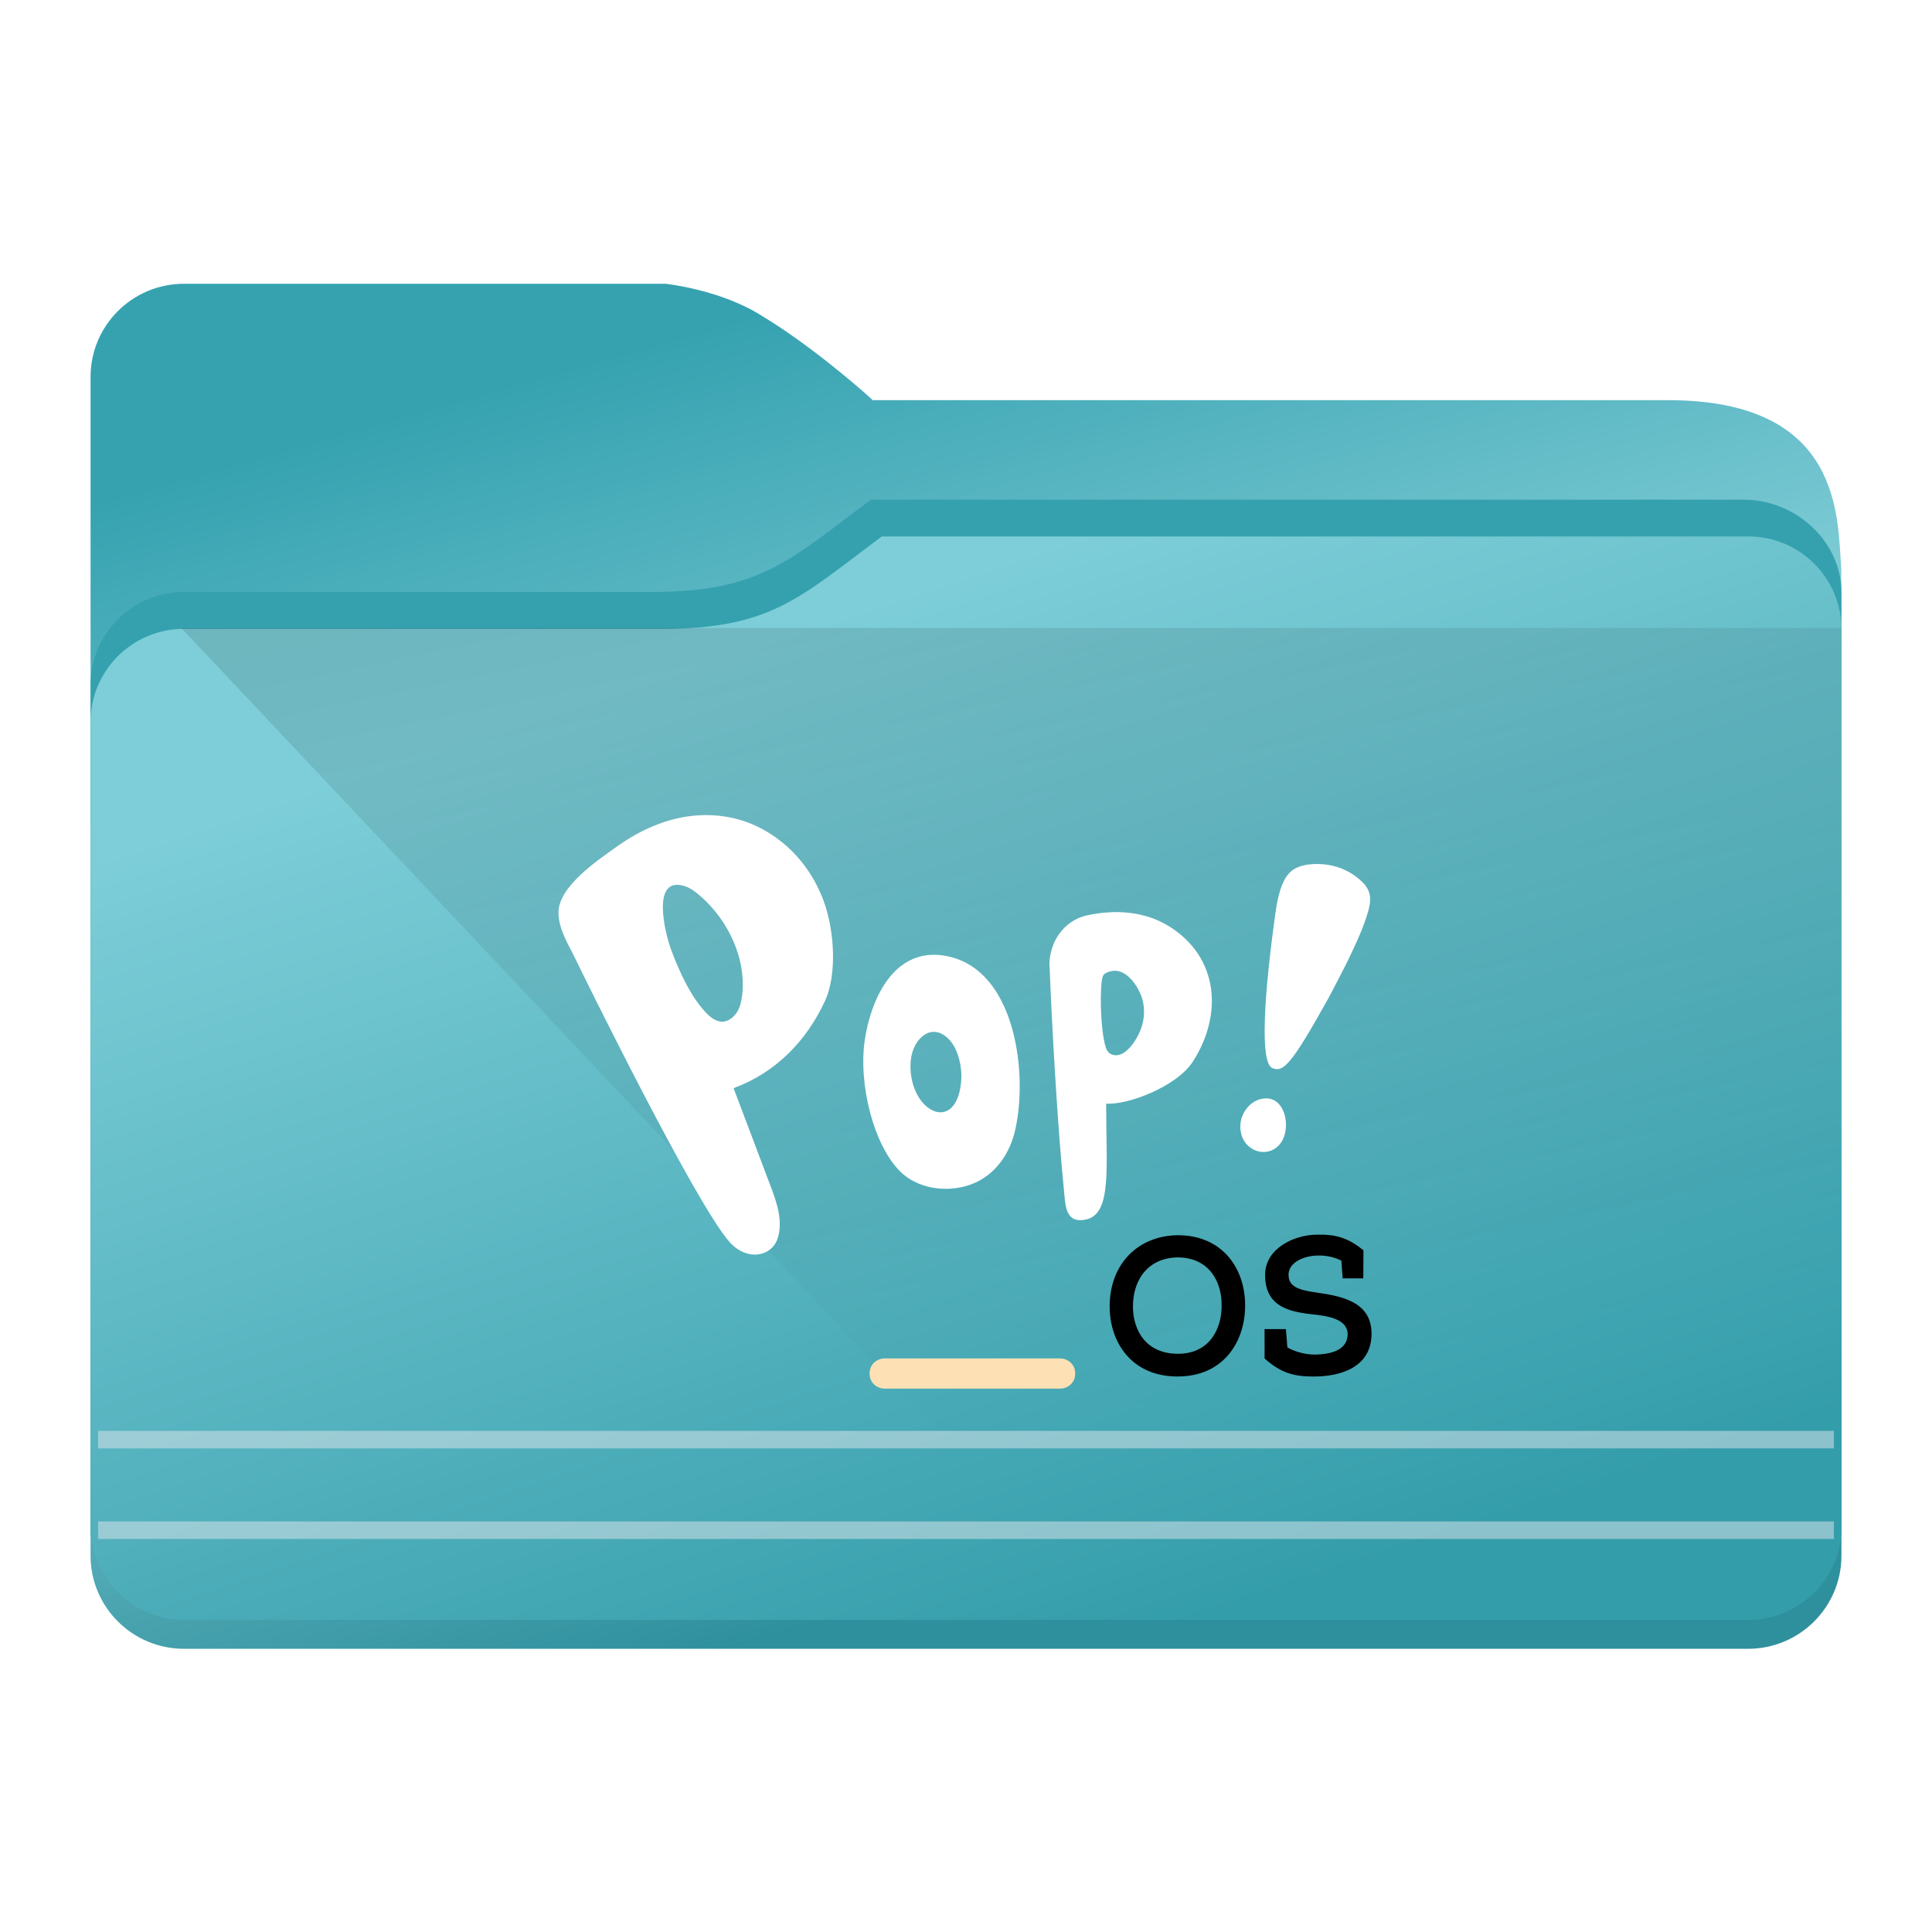 <?xml version="1.0" encoding="UTF-8" standalone="no"?>
<svg
   viewBox="0 0 64 64"
   version="1.1"
   id="svg12"
   sodipodi:docname="folder-Pop_OS.svg"
   inkscape:version="1.2.1 (9c6d41e410, 2022-07-14)"
   xmlns:inkscape="http://www.inkscape.org/namespaces/inkscape"
   xmlns:sodipodi="http://sodipodi.sourceforge.net/DTD/sodipodi-0.dtd"
   xmlns:xlink="http://www.w3.org/1999/xlink"
   xmlns="http://www.w3.org/2000/svg"
   xmlns:svg="http://www.w3.org/2000/svg"
   xmlns:rdf="http://www.w3.org/1999/02/22-rdf-syntax-ns#"
   xmlns:cc="http://creativecommons.org/ns#"
   xmlns:dc="http://purl.org/dc/elements/1.1/">
  <sodipodi:namedview
     pagecolor="#ffffff"
     bordercolor="#666666"
     borderopacity="1"
     objecttolerance="10"
     gridtolerance="10"
     guidetolerance="10"
     inkscape:pageopacity="0"
     inkscape:pageshadow="2"
     inkscape:window-width="1920"
     inkscape:window-height="1004"
     id="namedview14"
     showgrid="true"
     inkscape:zoom="10.429825"
     inkscape:cx="17.977291"
     inkscape:cy="36.194279"
     inkscape:window-x="0"
     inkscape:window-y="0"
     inkscape:window-maximized="1"
     inkscape:current-layer="svg12"
     inkscape:document-rotation="0"
     inkscape:showpageshadow="2"
     inkscape:pagecheckerboard="0"
     inkscape:deskcolor="#d1d1d1">
    <inkscape:grid
       type="xygrid"
       id="grid8613" />
  </sodipodi:namedview>
  <defs
     id="defs3051">
    <style
       type="text/css"
       id="current-color-scheme">.ColorScheme-Text { color:#31363b; }
.ColorScheme-Background { color:#eff0f1; }
.ColorScheme-Highlight { color:#3daee9; }
.ColorScheme-ViewText { color:#31363b; }
.ColorScheme-ViewBackground { color:#fcfcfc; }
.ColorScheme-ViewHover { color:#93cee9; }
.ColorScheme-ViewFocus { color:#3daee9; }
.ColorScheme-ButtonText { color:#31363b; }
.ColorScheme-ButtonBackground { color:#eff0f1; }
.ColorScheme-ButtonHover { color:#93cee9; }
.ColorScheme-ButtonFocus { color:#3daee9; }
</style>
    <linearGradient
       inkscape:collect="always"
       xlink:href="#linearGradient886"
       id="linearGradient888"
       x1="75.76"
       y1="208.49"
       x2="91.646"
       y2="264.212"
       gradientUnits="userSpaceOnUse"
       gradientTransform="matrix(0.731,0,0,0.729,-27.038,-142.51)" />
    <linearGradient
       inkscape:collect="always"
       id="linearGradient886">
      <stop
         style="stop-color:#36a2b0;stop-opacity:1;"
         offset="0"
         id="stop882" />
      <stop
         style="stop-color:#87d1da;stop-opacity:1;"
         offset="0.485"
         id="stop1402" />
      <stop
         style="stop-color:#2f909d;stop-opacity:1;"
         offset="1"
         id="stop884" />
    </linearGradient>
    <filter
       inkscape:collect="always"
       style="color-interpolation-filters:sRGB"
       id="filter1881"
       x="-0.091"
       width="1.181"
       y="-0.408"
       height="1.816">
      <feGaussianBlur
         inkscape:collect="always"
         stdDeviation="0.856"
         id="feGaussianBlur1883" />
    </filter>
    <inkscape:path-effect
       effect="fillet_chamfer"
       id="path-effect1331"
       is_visible="true"
       lpeversion="1"
       satellites_param="F,0,0,1,0,2.117,0,1 @ F,0,0,1,0,2.117,0,1 @ F,0,0,1,0,2.117,0,1 @ F,0,0,1,0,2.117,0,1"
       unit="px"
       method="arc"
       mode="F"
       radius="8"
       chamfer_steps="1"
       flexible="false"
       use_knot_distance="true"
       apply_no_radius="true"
       apply_with_radius="true"
       only_selected="false"
       hide_knots="false"
       nodesatellites_param="F,0,0,1,0,2.117,0,1 @ F,0,0,1,0,2.117,0,1 @ F,0,0,1,0,2.117,0,1 @ F,0,0,1,0,2.117,0,1" />
    <linearGradient
       inkscape:collect="always"
       xlink:href="#linearGradient852"
       id="linearGradient854-7"
       x1="76.789"
       y1="222.651"
       x2="92.097"
       y2="268.948"
       gradientUnits="userSpaceOnUse"
       gradientTransform="matrix(0.731,0,0,0.729,-27.077,-142.51)" />
    <linearGradient
       inkscape:collect="always"
       id="linearGradient852">
      <stop
         style="stop-color:#7dced8;stop-opacity:1;"
         offset="0"
         id="stop848" />
      <stop
         style="stop-color:#349daa;stop-opacity:1;"
         offset="1"
         id="stop850" />
    </linearGradient>
    <linearGradient
       inkscape:collect="always"
       xlink:href="#linearGradient4393"
       id="linearGradient668"
       gradientUnits="userSpaceOnUse"
       gradientTransform="matrix(3.62,0,0,3.467,3,-3596.823)"
       x1="5"
       y1="1037.362"
       x2="8"
       y2="1051.362" />
    <linearGradient
       inkscape:collect="always"
       id="linearGradient4393">
      <stop
         style="stop-color:#000000;stop-opacity:1;"
         offset="0"
         id="stop4395" />
      <stop
         style="stop-color:#000000;stop-opacity:0;"
         offset="1"
         id="stop4397" />
    </linearGradient>
  </defs>
  <path
     id="rect10"
     style="fill:url(#linearGradient888);fill-opacity:1;stroke-width:0.119"
     d="M 6.097,9.4 C 4.386,9.4 3,10.781 3,12.485 v 3.039 36.01 c 0,1.703 1.386,3.085 3.097,3.085 h 51.807 c 1.71,0 3.096,-1.381 3.096,-3.085 l -0.005,-32.687 c -0.132,-1.69 0.065,-5.591 -5.74,-5.591 H 28.907 c 0.024,0 -1.91,-1.735 -3.631,-2.769 C 23.901,9.593 22.043,9.4 22.043,9.4 Z"
     sodipodi:nodetypes="scccscccccccs" />
  <path
     style="opacity:0.31;fill:#000000;fill-opacity:1;stroke:none;stroke-width:0.145;stroke-opacity:1;filter:url(#filter1881)"
     id="rect873"
     width="22.667"
     height="5.036"
     x="46.507"
     y="222.896"
     transform="matrix(1.052,0,0,1.405,-43.683,-292.958)"
     inkscape:path-effect="#path-effect1331"
     d="m 48.624,222.896 h 18.434 a 2.117,2.117 45 0 1 2.117,2.117 v 0.802 a 2.117,2.117 135 0 1 -2.117,2.117 l -18.434,0 a 2.117,2.117 45 0 1 -2.117,-2.117 v -0.802 a 2.117,2.117 135 0 1 2.117,-2.117 z"
     sodipodi:type="rect" />
  <path
     id="rect851"
     style="fill:#35a1ae;fill-opacity:1;stroke-width:0.193"
     d="m 28.848,16.553 v 3.057 h -7.222 c 3.567,-0.009 4.525,-1.048 7.222,-3.057 z m 0,0 h 28.909 c 1.704,-0.008 3.236,1.362 3.243,3.057 H 28.848 Z M 6.097,19.61 h 54.903 v 30.963 c 0,1.702 -1.386,3.081 -3.096,3.081 H 6.097 c -1.71,0 -3.097,-1.379 -3.097,-3.081 v -27.882 c 0,-1.702 1.386,-3.081 3.097,-3.081 z"
     sodipodi:nodetypes="cccccccccccccsccc" />
  <path
     id="rect851-3"
     style="fill:url(#linearGradient854-7);fill-opacity:1;stroke-width:0.193"
     d="m 29.207,17.771 -0.078,3.196 -7.142,-0.136 c 3.567,-0.009 4.525,-1.05 7.221,-3.06 z m 0,0 h 28.696 c 1.703,-0.008 3.09,1.363 3.097,3.06 L 29.128,20.967 Z M 6.097,20.831 H 61 V 50.575 c 0,1.704 -1.386,3.085 -3.097,3.085 H 6.097 C 4.387,53.66 3,52.279 3,50.575 V 23.916 c 0,-1.704 1.386,-3.085 3.097,-3.085 z"
     sodipodi:nodetypes="cccccccccccsccssc" />
  <path
     style="opacity:0.181;fill:url(#linearGradient668);fill-opacity:1;fill-rule:evenodd;stroke:none;stroke-width:3.543px;stroke-linecap:butt;stroke-linejoin:miter;stroke-opacity:1"
     d="M 6,20.8 31.964,48.34 H 60.927 L 61,20.8 H 6.059 Z"
     id="path4152-2"
     inkscape:connector-curvature="0"
     sodipodi:nodetypes="cccccc" />
  <rect
     style="fill:#ffffff;fill-opacity:0.25;stroke:#e5e9ef;stroke-width:0.58;stroke-opacity:0.5;paint-order:markers fill stroke"
     id="rect2191"
     width="57.5"
     height="7.2964485e-07"
     x="3.25"
     y="47.69" />
  <rect
     style="fill:#ffffff;fill-opacity:0.5;stroke:#e5e9ef;stroke-width:0.58;stroke-opacity:0.5;paint-order:markers fill stroke"
     id="rect2191-0-9"
     width="57.5"
     height="7.2964485e-07"
     x="3.25"
     y="50.69" />
  <path
     style="fill:#ffffff;fill-opacity:1;stroke-width:0.026"
     id="path2-3-2-2-7-0-9"
     d="m 42.568,37.539 c -0.049,0.21 -0.156,0.396 -0.338,0.512 -0.286,0.183 -0.634,0.13 -0.881,-0.093 -0.231,-0.207 -0.309,-0.557 -0.236,-0.86 0.075,-0.316 0.314,-0.595 0.621,-0.682 0.683,-0.194 0.967,0.565 0.834,1.123 z m -0.418,-2.156 c -0.424,-0.173 -0.278,-2.442 0.109,-5.198 0.109,-0.77 0.296,-1.134 0.507,-1.319 0.301,-0.263 0.85,-0.273 1.221,-0.218 0.426,0.064 0.834,0.265 1.143,0.571 0.273,0.271 0.304,0.547 0.21,0.905 -0.153,0.571 -0.416,1.118 -0.668,1.651 -0.06,0.13 -0.582,1.141 -0.652,1.266 -1.26,2.267 -1.512,2.487 -1.871,2.341 z" />
  <path
     style="fill:#ffffff;fill-opacity:1;stroke-width:0.026"
     id="path4-3-6-0-8-3-7"
     d="m 33.601,34.361 c 0.249,1.088 0.223,2.283 0.011,3.143 -0.2,0.812 -0.743,1.54 -1.606,1.784 -0.756,0.215 -1.637,0.058 -2.177,-0.473 -0.889,-0.871 -1.408,-2.915 -1.177,-4.399 0.187,-1.192 0.816,-2.718 2.196,-2.785 0.088,-0.005 0.177,-0.002 0.265,0.005 1.406,0.13 2.172,1.341 2.489,2.724 z m -2.541,2.477 c 0.078,0.013 0.156,0.013 0.234,-0.011 0.262,-0.077 0.413,-0.356 0.483,-0.626 0.107,-0.411 0.091,-0.855 -0.047,-1.258 -0.07,-0.204 -0.174,-0.403 -0.333,-0.552 -0.559,-0.523 -1.117,0.021 -1.213,0.64 -0.075,0.483 0.034,1.043 0.33,1.433 0.138,0.181 0.335,0.337 0.546,0.374 z" />
  <path
     style="fill:#ffffff;fill-opacity:1;stroke-width:0.026"
     id="path6-6-1-2-6-6-3"
     d="m 36.644,36.668 c -0.002,2.01 0.195,3.547 -0.67,3.73 -0.702,0.146 -0.678,-0.483 -0.733,-1.011 -0.208,-2.047 -0.398,-5.447 -0.478,-7.505 0.057,-0.884 0.637,-1.426 1.239,-1.558 0.93,-0.204 1.923,-0.146 2.746,0.374 1.629,1.03 1.759,2.92 0.772,4.462 -0.54,0.842 -2.175,1.452 -2.876,1.399 z m 0.208,-4.505 c -0.101,0.016 -0.268,0.064 -0.314,0.165 -0.112,0.236 -0.104,1.736 0.091,2.365 0.031,0.104 0.101,0.202 0.203,0.239 0.369,0.138 0.702,-0.324 0.852,-0.603 0.21,-0.388 0.278,-0.844 0.145,-1.269 -0.125,-0.396 -0.512,-0.969 -0.977,-0.897 z" />
  <path
     style="fill:#ffffff;fill-opacity:1;stroke-width:0.026"
     id="path8-7-8-3-8-1-6"
     d="m 27.327,33.161 c -0.611,1.319 -1.624,2.368 -3.027,2.886 0.403,1.075 0.813,2.137 1.213,3.209 0.223,0.579 0.437,1.213 0.242,1.784 -0.203,0.584 -0.993,0.746 -1.567,0.125 -1.104,-1.2 -4.838,-8.803 -5.113,-9.373 -0.234,-0.491 -0.585,-1.017 -0.574,-1.585 0.018,-0.855 1.312,-1.72 1.933,-2.163 0.868,-0.619 1.871,-1.041 2.944,-1.043 0.837,0 1.551,0.234 2.185,0.648 0.972,0.637 1.647,1.654 1.897,2.803 0.218,1.011 0.171,2.047 -0.132,2.71 m -2.845,-1.444 c -0.218,-0.81 -0.712,-1.556 -1.333,-2.079 -0.135,-0.114 -0.281,-0.22 -0.449,-0.279 -1.164,-0.39 -0.66,1.598 -0.47,2.1 0.262,0.703 0.66,1.593 1.193,2.124 0.117,0.117 0.255,0.22 0.413,0.252 0.242,0.05 0.465,-0.122 0.587,-0.324 0.101,-0.167 0.14,-0.366 0.164,-0.56 0.044,-0.411 0.005,-0.831 -0.104,-1.234 z" />
  <path
     style="fill:#000000;fill-opacity:1;stroke-width:0.026"
     id="path10-5-7-7-8-0-1"
     d="m 41.246,43.267 c -0.005,1.165 -0.702,2.331 -2.237,2.331 -1.536,0 -2.25,-1.147 -2.25,-2.317 0,-1.46 0.995,-2.363 2.281,-2.363 1.491,0.013 2.219,1.144 2.206,2.349 z m -2.206,-1.614 c -0.964,0 -1.504,0.685 -1.51,1.619 0,0.812 0.444,1.574 1.491,1.574 1.047,0 1.447,-0.826 1.447,-1.582 0.013,-0.786 -0.395,-1.593 -1.429,-1.611 z m 2.85,3.347 c 0,0.173 0.005,-0.82 0,-0.972 h 0.707 l 0.049,0.608 c 0.231,0.135 0.59,0.236 0.883,0.236 0.546,0 1.115,-0.141 1.115,-0.685 -0.018,-0.494 -0.652,-0.595 -1.164,-0.648 -0.87,-0.09 -1.572,-0.308 -1.572,-1.306 0,-0.889 0.985,-1.333 1.717,-1.333 0.59,-0.013 1.008,0.082 1.541,0.518 0,0.358 -0.005,0.571 -0.005,0.929 h -0.683 l -0.044,-0.589 c -0.275,-0.135 -0.559,-0.173 -0.777,-0.167 -0.47,0.005 -0.972,0.231 -0.972,0.634 0,0.396 0.325,0.504 0.902,0.589 0.941,0.128 1.847,0.345 1.847,1.37 -0.006,1.12 -1.034,1.415 -1.918,1.415 -0.673,0.002 -1.094,-0.125 -1.627,-0.6 z"
     inkscape:connector-curvature="0" />
  <path
     style="fill:#fde1b4;fill-opacity:1;stroke-width:0.035"
     id="path12-9-5-4-6-2"
     d="m 35.616,45.521 c 0,0.266 -0.224,0.479 -0.502,0.479 h -5.804 c -0.278,0 -0.502,-0.214 -0.502,-0.479 v -0.041 C 28.808,45.214 29.032,45 29.31,45 h 5.804 c 0.278,0 0.502,0.214 0.502,0.479 z"
     inkscape:connector-curvature="0" />
</svg>
